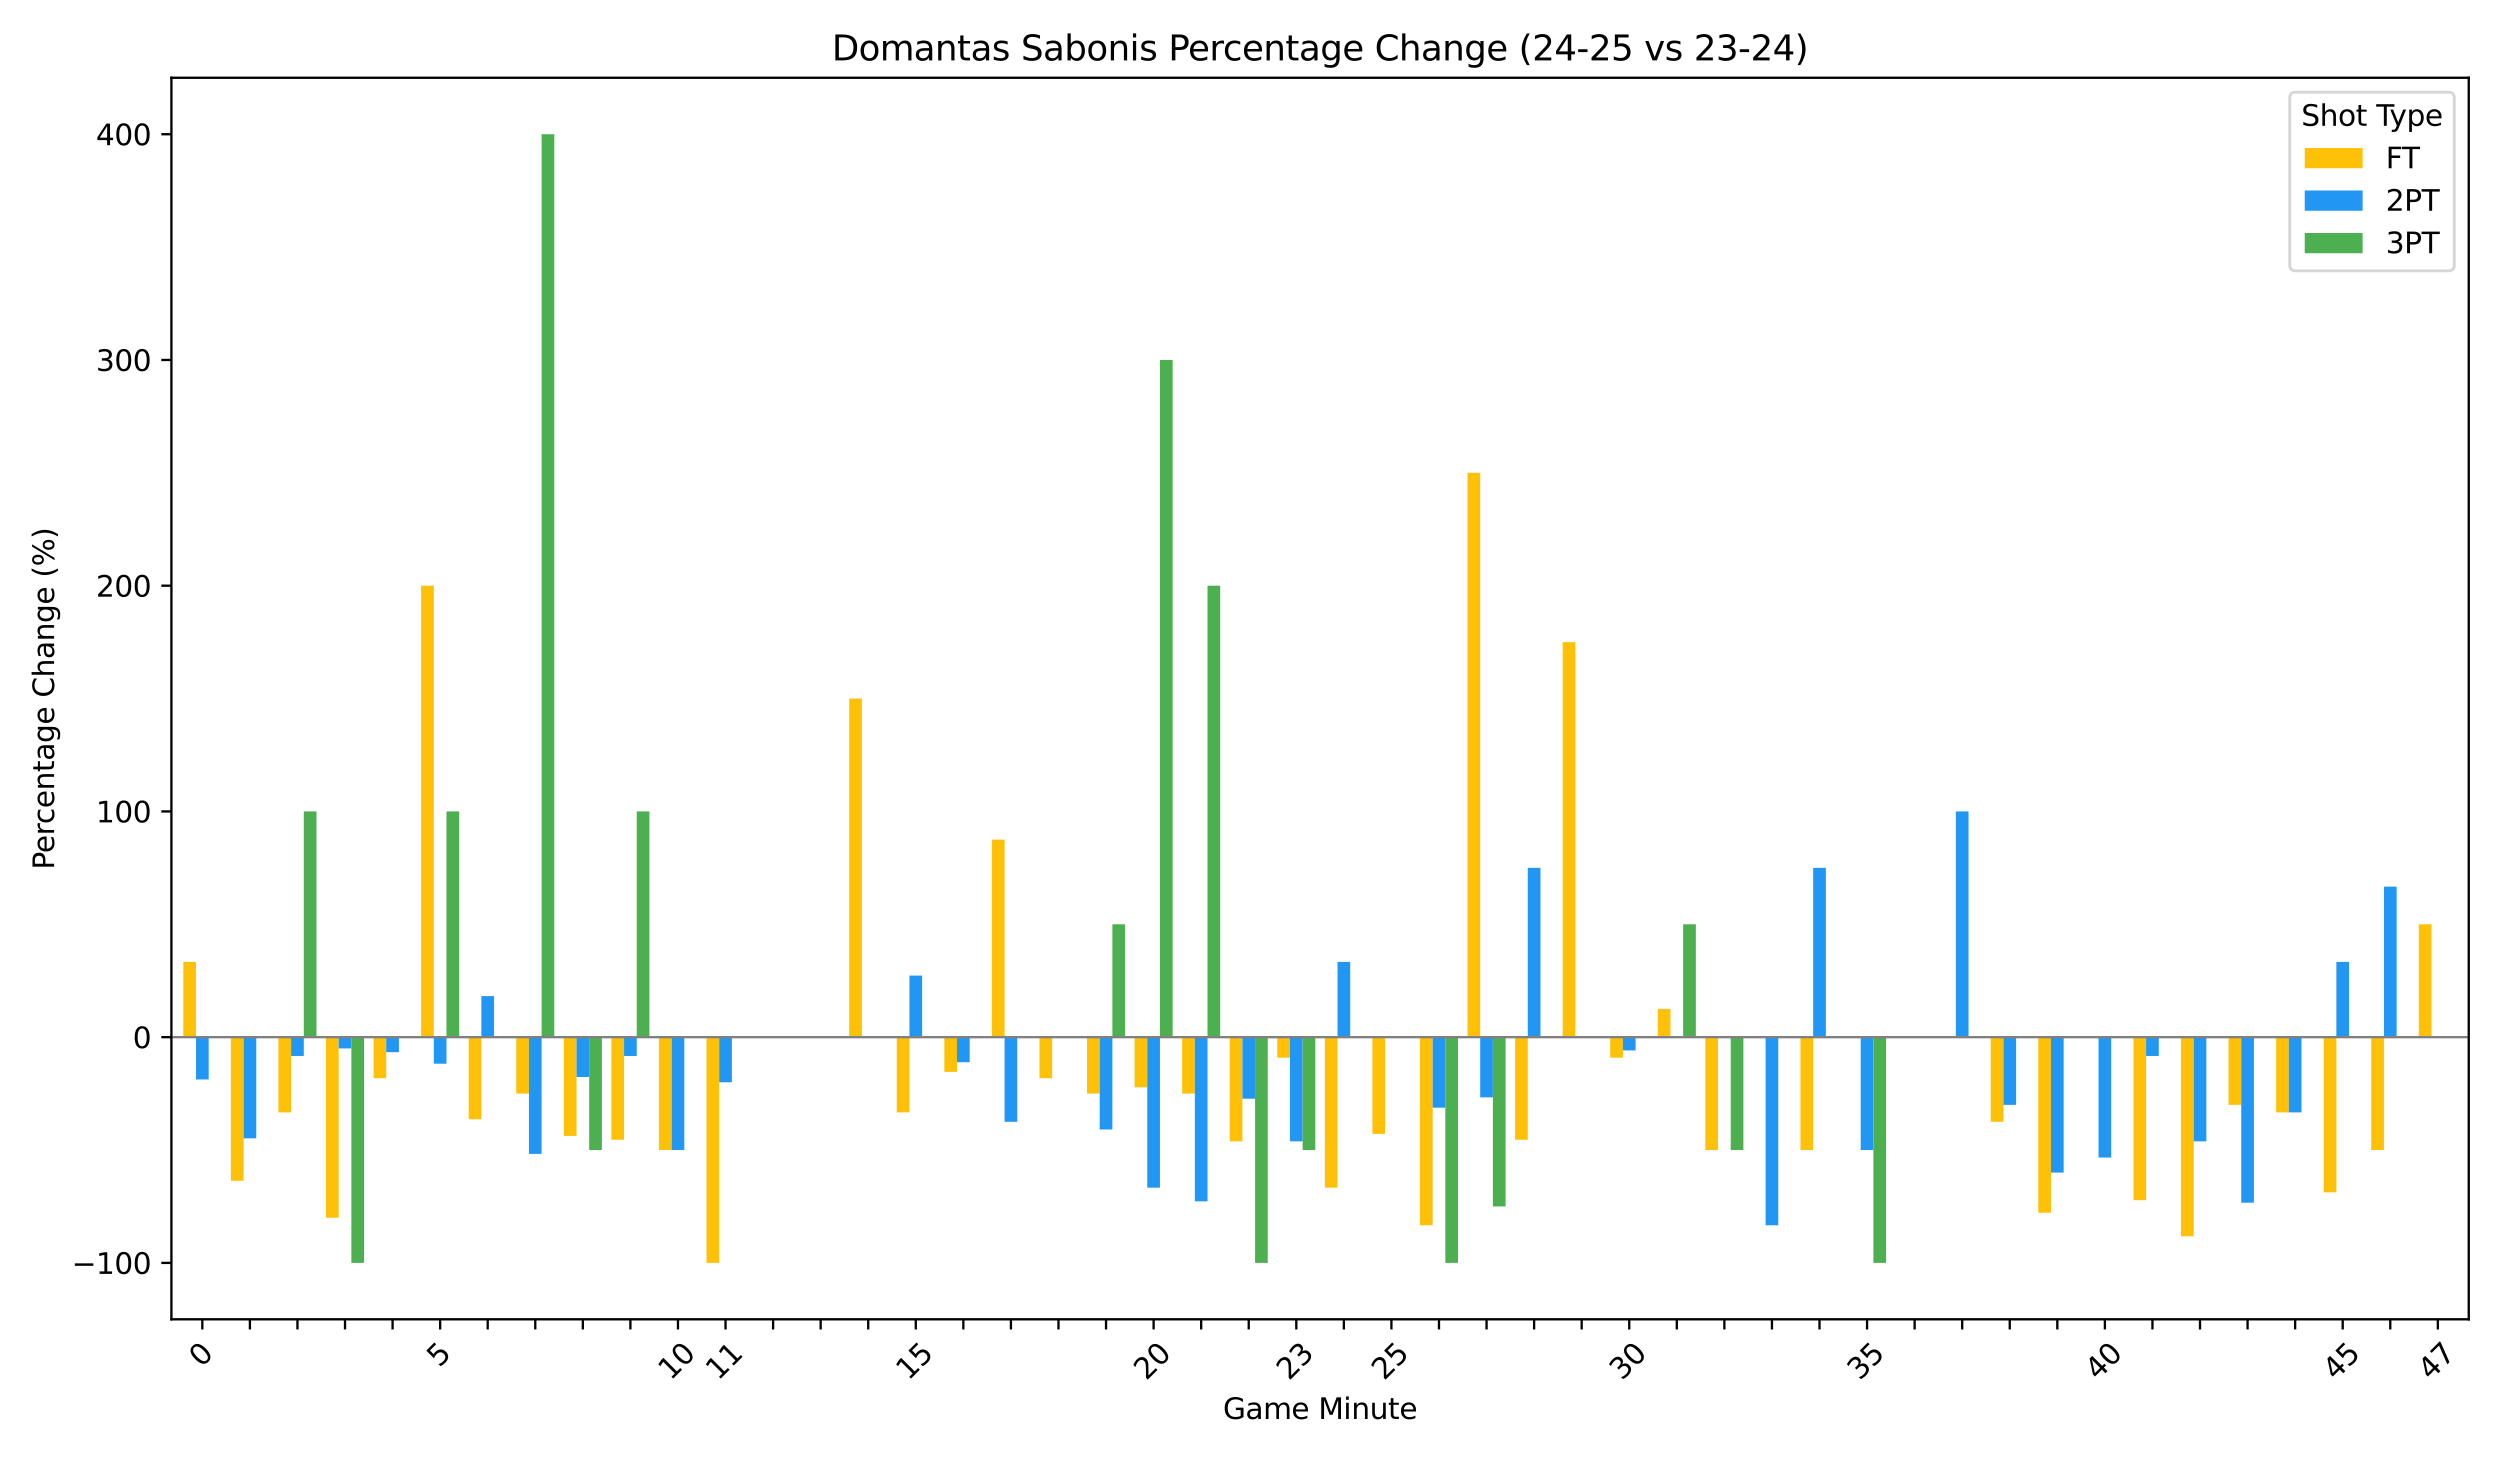 <?xml version="1.0" encoding="utf-8" standalone="no"?>
<!DOCTYPE svg PUBLIC "-//W3C//DTD SVG 1.1//EN"
  "http://www.w3.org/Graphics/SVG/1.1/DTD/svg11.dtd">
<svg xmlns:xlink="http://www.w3.org/1999/xlink" width="864pt" height="504pt" viewBox="0 0 864 504" xmlns="http://www.w3.org/2000/svg" version="1.1">
 <defs>
  <style type="text/css">*{stroke-linejoin: round; stroke-linecap: butt}</style>
 </defs>
 <g id="figure_1">
  <g id="patch_1">
   <path d="M 0 504 
L 864 504 
L 864 0 
L 0 0 
z
" style="fill: #ffffff"/>
  </g>
  <g id="axes_1">
   <g id="patch_2">
    <path d="M 59.24 455.956 
L 853.2 455.956 
L 853.2 26.88 
L 59.24 26.88 
z
" style="fill: #ffffff"/>
   </g>
   <g id="patch_3">
    <path d="M 63.35 358.438 
L 67.733 358.438 
L 67.733 332.434 
L 63.35 332.434 
z
" clip-path="url(#p532282a234)" style="fill: #ffc107"/>
   </g>
   <g id="patch_4">
    <path d="M 79.788 358.438 
L 84.171 358.438 
L 84.171 408.083 
L 79.788 408.083 
z
" clip-path="url(#p532282a234)" style="fill: #ffc107"/>
   </g>
   <g id="patch_5">
    <path d="M 96.226 358.438 
L 100.609 358.438 
L 100.609 384.443 
L 96.226 384.443 
z
" clip-path="url(#p532282a234)" style="fill: #ffc107"/>
   </g>
   <g id="patch_6">
    <path d="M 112.664 358.438 
L 117.047 358.438 
L 117.047 420.849 
L 112.664 420.849 
z
" clip-path="url(#p532282a234)" style="fill: #ffc107"/>
   </g>
   <g id="patch_7">
    <path d="M 129.102 358.438 
L 133.485 358.438 
L 133.485 372.623 
L 129.102 372.623 
z
" clip-path="url(#p532282a234)" style="fill: #ffc107"/>
   </g>
   <g id="patch_8">
    <path d="M 145.54 358.438 
L 149.923 358.438 
L 149.923 202.411 
L 145.54 202.411 
z
" clip-path="url(#p532282a234)" style="fill: #ffc107"/>
   </g>
   <g id="patch_9">
    <path d="M 161.978 358.438 
L 166.362 358.438 
L 166.362 386.807 
L 161.978 386.807 
z
" clip-path="url(#p532282a234)" style="fill: #ffc107"/>
   </g>
   <g id="patch_10">
    <path d="M 178.416 358.438 
L 182.8 358.438 
L 182.8 377.942 
L 178.416 377.942 
z
" clip-path="url(#p532282a234)" style="fill: #ffc107"/>
   </g>
   <g id="patch_11">
    <path d="M 194.854 358.438 
L 199.238 358.438 
L 199.238 392.569 
L 194.854 392.569 
z
" clip-path="url(#p532282a234)" style="fill: #ffc107"/>
   </g>
   <g id="patch_12">
    <path d="M 211.292 358.438 
L 215.676 358.438 
L 215.676 393.899 
L 211.292 393.899 
z
" clip-path="url(#p532282a234)" style="fill: #ffc107"/>
   </g>
   <g id="patch_13">
    <path d="M 227.73 358.438 
L 232.114 358.438 
L 232.114 397.445 
L 227.73 397.445 
z
" clip-path="url(#p532282a234)" style="fill: #ffc107"/>
   </g>
   <g id="patch_14">
    <path d="M 244.169 358.438 
L 248.552 358.438 
L 248.552 436.452 
L 244.169 436.452 
z
" clip-path="url(#p532282a234)" style="fill: #ffc107"/>
   </g>
   <g id="patch_15">
    <path d="M 260.607 358.438 
L 264.99 358.438 
L 264.99 358.438 
L 260.607 358.438 
z
" clip-path="url(#p532282a234)" style="fill: #ffc107"/>
   </g>
   <g id="patch_16">
    <path d="M 277.045 358.438 
L 281.428 358.438 
L 281.428 358.438 
L 277.045 358.438 
z
" clip-path="url(#p532282a234)" style="fill: #ffc107"/>
   </g>
   <g id="patch_17">
    <path d="M 293.483 358.438 
L 297.866 358.438 
L 297.866 241.418 
L 293.483 241.418 
z
" clip-path="url(#p532282a234)" style="fill: #ffc107"/>
   </g>
   <g id="patch_18">
    <path d="M 309.921 358.438 
L 314.304 358.438 
L 314.304 384.443 
L 309.921 384.443 
z
" clip-path="url(#p532282a234)" style="fill: #ffc107"/>
   </g>
   <g id="patch_19">
    <path d="M 326.359 358.438 
L 330.743 358.438 
L 330.743 370.44 
L 326.359 370.44 
z
" clip-path="url(#p532282a234)" style="fill: #ffc107"/>
   </g>
   <g id="patch_20">
    <path d="M 342.797 358.438 
L 347.181 358.438 
L 347.181 290.176 
L 342.797 290.176 
z
" clip-path="url(#p532282a234)" style="fill: #ffc107"/>
   </g>
   <g id="patch_21">
    <path d="M 359.235 358.438 
L 363.619 358.438 
L 363.619 372.623 
L 359.235 372.623 
z
" clip-path="url(#p532282a234)" style="fill: #ffc107"/>
   </g>
   <g id="patch_22">
    <path d="M 375.673 358.438 
L 380.057 358.438 
L 380.057 377.942 
L 375.673 377.942 
z
" clip-path="url(#p532282a234)" style="fill: #ffc107"/>
   </g>
   <g id="patch_23">
    <path d="M 392.111 358.438 
L 396.495 358.438 
L 396.495 375.775 
L 392.111 375.775 
z
" clip-path="url(#p532282a234)" style="fill: #ffc107"/>
   </g>
   <g id="patch_24">
    <path d="M 408.55 358.438 
L 412.933 358.438 
L 412.933 377.942 
L 408.55 377.942 
z
" clip-path="url(#p532282a234)" style="fill: #ffc107"/>
   </g>
   <g id="patch_25">
    <path d="M 424.988 358.438 
L 429.371 358.438 
L 429.371 394.445 
L 424.988 394.445 
z
" clip-path="url(#p532282a234)" style="fill: #ffc107"/>
   </g>
   <g id="patch_26">
    <path d="M 441.426 358.438 
L 445.809 358.438 
L 445.809 365.531 
L 441.426 365.531 
z
" clip-path="url(#p532282a234)" style="fill: #ffc107"/>
   </g>
   <g id="patch_27">
    <path d="M 457.864 358.438 
L 462.247 358.438 
L 462.247 410.448 
L 457.864 410.448 
z
" clip-path="url(#p532282a234)" style="fill: #ffc107"/>
   </g>
   <g id="patch_28">
    <path d="M 474.302 358.438 
L 478.685 358.438 
L 478.685 391.873 
L 474.302 391.873 
z
" clip-path="url(#p532282a234)" style="fill: #ffc107"/>
   </g>
   <g id="patch_29">
    <path d="M 490.74 358.438 
L 495.123 358.438 
L 495.123 423.45 
L 490.74 423.45 
z
" clip-path="url(#p532282a234)" style="fill: #ffc107"/>
   </g>
   <g id="patch_30">
    <path d="M 507.178 358.438 
L 511.562 358.438 
L 511.562 163.404 
L 507.178 163.404 
z
" clip-path="url(#p532282a234)" style="fill: #ffc107"/>
   </g>
   <g id="patch_31">
    <path d="M 523.616 358.438 
L 528 358.438 
L 528 393.899 
L 523.616 393.899 
z
" clip-path="url(#p532282a234)" style="fill: #ffc107"/>
   </g>
   <g id="patch_32">
    <path d="M 540.054 358.438 
L 544.438 358.438 
L 544.438 221.914 
L 540.054 221.914 
z
" clip-path="url(#p532282a234)" style="fill: #ffc107"/>
   </g>
   <g id="patch_33">
    <path d="M 556.492 358.438 
L 560.876 358.438 
L 560.876 365.531 
L 556.492 365.531 
z
" clip-path="url(#p532282a234)" style="fill: #ffc107"/>
   </g>
   <g id="patch_34">
    <path d="M 572.93 358.438 
L 577.314 358.438 
L 577.314 348.687 
L 572.93 348.687 
z
" clip-path="url(#p532282a234)" style="fill: #ffc107"/>
   </g>
   <g id="patch_35">
    <path d="M 589.369 358.438 
L 593.752 358.438 
L 593.752 397.445 
L 589.369 397.445 
z
" clip-path="url(#p532282a234)" style="fill: #ffc107"/>
   </g>
   <g id="patch_36">
    <path d="M 605.807 358.438 
L 610.19 358.438 
L 610.19 358.438 
L 605.807 358.438 
z
" clip-path="url(#p532282a234)" style="fill: #ffc107"/>
   </g>
   <g id="patch_37">
    <path d="M 622.245 358.438 
L 626.628 358.438 
L 626.628 397.445 
L 622.245 397.445 
z
" clip-path="url(#p532282a234)" style="fill: #ffc107"/>
   </g>
   <g id="patch_38">
    <path d="M 638.683 358.438 
L 643.066 358.438 
L 643.066 358.438 
L 638.683 358.438 
z
" clip-path="url(#p532282a234)" style="fill: #ffc107"/>
   </g>
   <g id="patch_39">
    <path d="M 655.121 358.438 
L 659.504 358.438 
L 659.504 358.438 
L 655.121 358.438 
z
" clip-path="url(#p532282a234)" style="fill: #ffc107"/>
   </g>
   <g id="patch_40">
    <path d="M 671.559 358.438 
L 675.943 358.438 
L 675.943 358.438 
L 671.559 358.438 
z
" clip-path="url(#p532282a234)" style="fill: #ffc107"/>
   </g>
   <g id="patch_41">
    <path d="M 687.997 358.438 
L 692.381 358.438 
L 692.381 387.694 
L 687.997 387.694 
z
" clip-path="url(#p532282a234)" style="fill: #ffc107"/>
   </g>
   <g id="patch_42">
    <path d="M 704.435 358.438 
L 708.819 358.438 
L 708.819 419.116 
L 704.435 419.116 
z
" clip-path="url(#p532282a234)" style="fill: #ffc107"/>
   </g>
   <g id="patch_43">
    <path d="M 720.873 358.438 
L 725.257 358.438 
L 725.257 358.438 
L 720.873 358.438 
z
" clip-path="url(#p532282a234)" style="fill: #ffc107"/>
   </g>
   <g id="patch_44">
    <path d="M 737.311 358.438 
L 741.695 358.438 
L 741.695 414.782 
L 737.311 414.782 
z
" clip-path="url(#p532282a234)" style="fill: #ffc107"/>
   </g>
   <g id="patch_45">
    <path d="M 753.75 358.438 
L 758.133 358.438 
L 758.133 427.274 
L 753.75 427.274 
z
" clip-path="url(#p532282a234)" style="fill: #ffc107"/>
   </g>
   <g id="patch_46">
    <path d="M 770.188 358.438 
L 774.571 358.438 
L 774.571 381.842 
L 770.188 381.842 
z
" clip-path="url(#p532282a234)" style="fill: #ffc107"/>
   </g>
   <g id="patch_47">
    <path d="M 786.626 358.438 
L 791.009 358.438 
L 791.009 384.443 
L 786.626 384.443 
z
" clip-path="url(#p532282a234)" style="fill: #ffc107"/>
   </g>
   <g id="patch_48">
    <path d="M 803.064 358.438 
L 807.447 358.438 
L 807.447 412.073 
L 803.064 412.073 
z
" clip-path="url(#p532282a234)" style="fill: #ffc107"/>
   </g>
   <g id="patch_49">
    <path d="M 819.502 358.438 
L 823.885 358.438 
L 823.885 397.445 
L 819.502 397.445 
z
" clip-path="url(#p532282a234)" style="fill: #ffc107"/>
   </g>
   <g id="patch_50">
    <path d="M 835.94 358.438 
L 840.323 358.438 
L 840.323 319.432 
L 835.94 319.432 
z
" clip-path="url(#p532282a234)" style="fill: #ffc107"/>
   </g>
   <g id="patch_51">
    <path d="M 67.733 358.438 
L 72.117 358.438 
L 72.117 373.066 
L 67.733 373.066 
z
" clip-path="url(#p532282a234)" style="fill: #2196f3"/>
   </g>
   <g id="patch_52">
    <path d="M 84.171 358.438 
L 88.555 358.438 
L 88.555 393.41 
L 84.171 393.41 
z
" clip-path="url(#p532282a234)" style="fill: #2196f3"/>
   </g>
   <g id="patch_53">
    <path d="M 100.609 358.438 
L 104.993 358.438 
L 104.993 364.94 
L 100.609 364.94 
z
" clip-path="url(#p532282a234)" style="fill: #2196f3"/>
   </g>
   <g id="patch_54">
    <path d="M 117.047 358.438 
L 121.431 358.438 
L 121.431 362.339 
L 117.047 362.339 
z
" clip-path="url(#p532282a234)" style="fill: #2196f3"/>
   </g>
   <g id="patch_55">
    <path d="M 133.485 358.438 
L 137.869 358.438 
L 137.869 363.639 
L 133.485 363.639 
z
" clip-path="url(#p532282a234)" style="fill: #2196f3"/>
   </g>
   <g id="patch_56">
    <path d="M 149.923 358.438 
L 154.307 358.438 
L 154.307 367.616 
L 149.923 367.616 
z
" clip-path="url(#p532282a234)" style="fill: #2196f3"/>
   </g>
   <g id="patch_57">
    <path d="M 166.362 358.438 
L 170.745 358.438 
L 170.745 344.254 
L 166.362 344.254 
z
" clip-path="url(#p532282a234)" style="fill: #2196f3"/>
   </g>
   <g id="patch_58">
    <path d="M 182.8 358.438 
L 187.183 358.438 
L 187.183 398.79 
L 182.8 398.79 
z
" clip-path="url(#p532282a234)" style="fill: #2196f3"/>
   </g>
   <g id="patch_59">
    <path d="M 199.238 358.438 
L 203.621 358.438 
L 203.621 372.206 
L 199.238 372.206 
z
" clip-path="url(#p532282a234)" style="fill: #2196f3"/>
   </g>
   <g id="patch_60">
    <path d="M 215.676 358.438 
L 220.059 358.438 
L 220.059 364.94 
L 215.676 364.94 
z
" clip-path="url(#p532282a234)" style="fill: #2196f3"/>
   </g>
   <g id="patch_61">
    <path d="M 232.114 358.438 
L 236.497 358.438 
L 236.497 397.445 
L 232.114 397.445 
z
" clip-path="url(#p532282a234)" style="fill: #2196f3"/>
   </g>
   <g id="patch_62">
    <path d="M 248.552 358.438 
L 252.936 358.438 
L 252.936 374.041 
L 248.552 374.041 
z
" clip-path="url(#p532282a234)" style="fill: #2196f3"/>
   </g>
   <g id="patch_63">
    <path d="M 264.99 358.438 
L 269.374 358.438 
L 269.374 358.438 
L 264.99 358.438 
z
" clip-path="url(#p532282a234)" style="fill: #2196f3"/>
   </g>
   <g id="patch_64">
    <path d="M 281.428 358.438 
L 285.812 358.438 
L 285.812 358.438 
L 281.428 358.438 
z
" clip-path="url(#p532282a234)" style="fill: #2196f3"/>
   </g>
   <g id="patch_65">
    <path d="M 297.866 358.438 
L 302.25 358.438 
L 302.25 358.438 
L 297.866 358.438 
z
" clip-path="url(#p532282a234)" style="fill: #2196f3"/>
   </g>
   <g id="patch_66">
    <path d="M 314.304 358.438 
L 318.688 358.438 
L 318.688 337.162 
L 314.304 337.162 
z
" clip-path="url(#p532282a234)" style="fill: #2196f3"/>
   </g>
   <g id="patch_67">
    <path d="M 330.743 358.438 
L 335.126 358.438 
L 335.126 367.107 
L 330.743 367.107 
z
" clip-path="url(#p532282a234)" style="fill: #2196f3"/>
   </g>
   <g id="patch_68">
    <path d="M 347.181 358.438 
L 351.564 358.438 
L 351.564 387.694 
L 347.181 387.694 
z
" clip-path="url(#p532282a234)" style="fill: #2196f3"/>
   </g>
   <g id="patch_69">
    <path d="M 363.619 358.438 
L 368.002 358.438 
L 368.002 358.438 
L 363.619 358.438 
z
" clip-path="url(#p532282a234)" style="fill: #2196f3"/>
   </g>
   <g id="patch_70">
    <path d="M 380.057 358.438 
L 384.44 358.438 
L 384.44 390.353 
L 380.057 390.353 
z
" clip-path="url(#p532282a234)" style="fill: #2196f3"/>
   </g>
   <g id="patch_71">
    <path d="M 396.495 358.438 
L 400.878 358.438 
L 400.878 410.448 
L 396.495 410.448 
z
" clip-path="url(#p532282a234)" style="fill: #2196f3"/>
   </g>
   <g id="patch_72">
    <path d="M 412.933 358.438 
L 417.317 358.438 
L 417.317 415.176 
L 412.933 415.176 
z
" clip-path="url(#p532282a234)" style="fill: #2196f3"/>
   </g>
   <g id="patch_73">
    <path d="M 429.371 358.438 
L 433.755 358.438 
L 433.755 379.715 
L 429.371 379.715 
z
" clip-path="url(#p532282a234)" style="fill: #2196f3"/>
   </g>
   <g id="patch_74">
    <path d="M 445.809 358.438 
L 450.193 358.438 
L 450.193 394.445 
L 445.809 394.445 
z
" clip-path="url(#p532282a234)" style="fill: #2196f3"/>
   </g>
   <g id="patch_75">
    <path d="M 462.247 358.438 
L 466.631 358.438 
L 466.631 332.434 
L 462.247 332.434 
z
" clip-path="url(#p532282a234)" style="fill: #2196f3"/>
   </g>
   <g id="patch_76">
    <path d="M 478.685 358.438 
L 483.069 358.438 
L 483.069 358.438 
L 478.685 358.438 
z
" clip-path="url(#p532282a234)" style="fill: #2196f3"/>
   </g>
   <g id="patch_77">
    <path d="M 495.123 358.438 
L 499.507 358.438 
L 499.507 382.818 
L 495.123 382.818 
z
" clip-path="url(#p532282a234)" style="fill: #2196f3"/>
   </g>
   <g id="patch_78">
    <path d="M 511.562 358.438 
L 515.945 358.438 
L 515.945 379.242 
L 511.562 379.242 
z
" clip-path="url(#p532282a234)" style="fill: #2196f3"/>
   </g>
   <g id="patch_79">
    <path d="M 528 358.438 
L 532.383 358.438 
L 532.383 299.928 
L 528 299.928 
z
" clip-path="url(#p532282a234)" style="fill: #2196f3"/>
   </g>
   <g id="patch_80">
    <path d="M 544.438 358.438 
L 548.821 358.438 
L 548.821 358.438 
L 544.438 358.438 
z
" clip-path="url(#p532282a234)" style="fill: #2196f3"/>
   </g>
   <g id="patch_81">
    <path d="M 560.876 358.438 
L 565.259 358.438 
L 565.259 363.027 
L 560.876 363.027 
z
" clip-path="url(#p532282a234)" style="fill: #2196f3"/>
   </g>
   <g id="patch_82">
    <path d="M 577.314 358.438 
L 581.697 358.438 
L 581.697 358.438 
L 577.314 358.438 
z
" clip-path="url(#p532282a234)" style="fill: #2196f3"/>
   </g>
   <g id="patch_83">
    <path d="M 593.752 358.438 
L 598.136 358.438 
L 598.136 358.438 
L 593.752 358.438 
z
" clip-path="url(#p532282a234)" style="fill: #2196f3"/>
   </g>
   <g id="patch_84">
    <path d="M 610.19 358.438 
L 614.574 358.438 
L 614.574 423.45 
L 610.19 423.45 
z
" clip-path="url(#p532282a234)" style="fill: #2196f3"/>
   </g>
   <g id="patch_85">
    <path d="M 626.628 358.438 
L 631.012 358.438 
L 631.012 299.928 
L 626.628 299.928 
z
" clip-path="url(#p532282a234)" style="fill: #2196f3"/>
   </g>
   <g id="patch_86">
    <path d="M 643.066 358.438 
L 647.45 358.438 
L 647.45 397.445 
L 643.066 397.445 
z
" clip-path="url(#p532282a234)" style="fill: #2196f3"/>
   </g>
   <g id="patch_87">
    <path d="M 659.504 358.438 
L 663.888 358.438 
L 663.888 358.438 
L 659.504 358.438 
z
" clip-path="url(#p532282a234)" style="fill: #2196f3"/>
   </g>
   <g id="patch_88">
    <path d="M 675.943 358.438 
L 680.326 358.438 
L 680.326 280.425 
L 675.943 280.425 
z
" clip-path="url(#p532282a234)" style="fill: #2196f3"/>
   </g>
   <g id="patch_89">
    <path d="M 692.381 358.438 
L 696.764 358.438 
L 696.764 381.842 
L 692.381 381.842 
z
" clip-path="url(#p532282a234)" style="fill: #2196f3"/>
   </g>
   <g id="patch_90">
    <path d="M 708.819 358.438 
L 713.202 358.438 
L 713.202 405.247 
L 708.819 405.247 
z
" clip-path="url(#p532282a234)" style="fill: #2196f3"/>
   </g>
   <g id="patch_91">
    <path d="M 725.257 358.438 
L 729.64 358.438 
L 729.64 400.046 
L 725.257 400.046 
z
" clip-path="url(#p532282a234)" style="fill: #2196f3"/>
   </g>
   <g id="patch_92">
    <path d="M 741.695 358.438 
L 746.078 358.438 
L 746.078 364.94 
L 741.695 364.94 
z
" clip-path="url(#p532282a234)" style="fill: #2196f3"/>
   </g>
   <g id="patch_93">
    <path d="M 758.133 358.438 
L 762.517 358.438 
L 762.517 394.445 
L 758.133 394.445 
z
" clip-path="url(#p532282a234)" style="fill: #2196f3"/>
   </g>
   <g id="patch_94">
    <path d="M 774.571 358.438 
L 778.955 358.438 
L 778.955 415.648 
L 774.571 415.648 
z
" clip-path="url(#p532282a234)" style="fill: #2196f3"/>
   </g>
   <g id="patch_95">
    <path d="M 791.009 358.438 
L 795.393 358.438 
L 795.393 384.443 
L 791.009 384.443 
z
" clip-path="url(#p532282a234)" style="fill: #2196f3"/>
   </g>
   <g id="patch_96">
    <path d="M 807.447 358.438 
L 811.831 358.438 
L 811.831 332.434 
L 807.447 332.434 
z
" clip-path="url(#p532282a234)" style="fill: #2196f3"/>
   </g>
   <g id="patch_97">
    <path d="M 823.885 358.438 
L 828.269 358.438 
L 828.269 306.429 
L 823.885 306.429 
z
" clip-path="url(#p532282a234)" style="fill: #2196f3"/>
   </g>
   <g id="patch_98">
    <path d="M 840.323 358.438 
L 844.707 358.438 
L 844.707 358.438 
L 840.323 358.438 
z
" clip-path="url(#p532282a234)" style="fill: #2196f3"/>
   </g>
   <g id="patch_99">
    <path d="M 72.117 358.438 
L 76.5 358.438 
L 76.5 358.438 
L 72.117 358.438 
z
" clip-path="url(#p532282a234)" style="fill: #4caf50"/>
   </g>
   <g id="patch_100">
    <path d="M 88.555 358.438 
L 92.938 358.438 
L 92.938 358.438 
L 88.555 358.438 
z
" clip-path="url(#p532282a234)" style="fill: #4caf50"/>
   </g>
   <g id="patch_101">
    <path d="M 104.993 358.438 
L 109.376 358.438 
L 109.376 280.425 
L 104.993 280.425 
z
" clip-path="url(#p532282a234)" style="fill: #4caf50"/>
   </g>
   <g id="patch_102">
    <path d="M 121.431 358.438 
L 125.814 358.438 
L 125.814 436.452 
L 121.431 436.452 
z
" clip-path="url(#p532282a234)" style="fill: #4caf50"/>
   </g>
   <g id="patch_103">
    <path d="M 137.869 358.438 
L 142.252 358.438 
L 142.252 358.438 
L 137.869 358.438 
z
" clip-path="url(#p532282a234)" style="fill: #4caf50"/>
   </g>
   <g id="patch_104">
    <path d="M 154.307 358.438 
L 158.69 358.438 
L 158.69 280.425 
L 154.307 280.425 
z
" clip-path="url(#p532282a234)" style="fill: #4caf50"/>
   </g>
   <g id="patch_105">
    <path d="M 170.745 358.438 
L 175.129 358.438 
L 175.129 358.438 
L 170.745 358.438 
z
" clip-path="url(#p532282a234)" style="fill: #4caf50"/>
   </g>
   <g id="patch_106">
    <path d="M 187.183 358.438 
L 191.567 358.438 
L 191.567 46.383 
L 187.183 46.383 
z
" clip-path="url(#p532282a234)" style="fill: #4caf50"/>
   </g>
   <g id="patch_107">
    <path d="M 203.621 358.438 
L 208.005 358.438 
L 208.005 397.445 
L 203.621 397.445 
z
" clip-path="url(#p532282a234)" style="fill: #4caf50"/>
   </g>
   <g id="patch_108">
    <path d="M 220.059 358.438 
L 224.443 358.438 
L 224.443 280.425 
L 220.059 280.425 
z
" clip-path="url(#p532282a234)" style="fill: #4caf50"/>
   </g>
   <g id="patch_109">
    <path d="M 236.497 358.438 
L 240.881 358.438 
L 240.881 358.438 
L 236.497 358.438 
z
" clip-path="url(#p532282a234)" style="fill: #4caf50"/>
   </g>
   <g id="patch_110">
    <path d="M 252.936 358.438 
L 257.319 358.438 
L 257.319 358.438 
L 252.936 358.438 
z
" clip-path="url(#p532282a234)" style="fill: #4caf50"/>
   </g>
   <g id="patch_111">
    <path d="M 269.374 358.438 
L 273.757 358.438 
L 273.757 358.438 
L 269.374 358.438 
z
" clip-path="url(#p532282a234)" style="fill: #4caf50"/>
   </g>
   <g id="patch_112">
    <path d="M 285.812 358.438 
L 290.195 358.438 
L 290.195 358.438 
L 285.812 358.438 
z
" clip-path="url(#p532282a234)" style="fill: #4caf50"/>
   </g>
   <g id="patch_113">
    <path d="M 302.25 358.438 
L 306.633 358.438 
L 306.633 358.438 
L 302.25 358.438 
z
" clip-path="url(#p532282a234)" style="fill: #4caf50"/>
   </g>
   <g id="patch_114">
    <path d="M 318.688 358.438 
L 323.071 358.438 
L 323.071 358.438 
L 318.688 358.438 
z
" clip-path="url(#p532282a234)" style="fill: #4caf50"/>
   </g>
   <g id="patch_115">
    <path d="M 335.126 358.438 
L 339.51 358.438 
L 339.51 358.438 
L 335.126 358.438 
z
" clip-path="url(#p532282a234)" style="fill: #4caf50"/>
   </g>
   <g id="patch_116">
    <path d="M 351.564 358.438 
L 355.948 358.438 
L 355.948 358.438 
L 351.564 358.438 
z
" clip-path="url(#p532282a234)" style="fill: #4caf50"/>
   </g>
   <g id="patch_117">
    <path d="M 368.002 358.438 
L 372.386 358.438 
L 372.386 358.438 
L 368.002 358.438 
z
" clip-path="url(#p532282a234)" style="fill: #4caf50"/>
   </g>
   <g id="patch_118">
    <path d="M 384.44 358.438 
L 388.824 358.438 
L 388.824 319.432 
L 384.44 319.432 
z
" clip-path="url(#p532282a234)" style="fill: #4caf50"/>
   </g>
   <g id="patch_119">
    <path d="M 400.878 358.438 
L 405.262 358.438 
L 405.262 124.397 
L 400.878 124.397 
z
" clip-path="url(#p532282a234)" style="fill: #4caf50"/>
   </g>
   <g id="patch_120">
    <path d="M 417.317 358.438 
L 421.7 358.438 
L 421.7 202.411 
L 417.317 202.411 
z
" clip-path="url(#p532282a234)" style="fill: #4caf50"/>
   </g>
   <g id="patch_121">
    <path d="M 433.755 358.438 
L 438.138 358.438 
L 438.138 436.452 
L 433.755 436.452 
z
" clip-path="url(#p532282a234)" style="fill: #4caf50"/>
   </g>
   <g id="patch_122">
    <path d="M 450.193 358.438 
L 454.576 358.438 
L 454.576 397.445 
L 450.193 397.445 
z
" clip-path="url(#p532282a234)" style="fill: #4caf50"/>
   </g>
   <g id="patch_123">
    <path d="M 466.631 358.438 
L 471.014 358.438 
L 471.014 358.438 
L 466.631 358.438 
z
" clip-path="url(#p532282a234)" style="fill: #4caf50"/>
   </g>
   <g id="patch_124">
    <path d="M 483.069 358.438 
L 487.452 358.438 
L 487.452 358.438 
L 483.069 358.438 
z
" clip-path="url(#p532282a234)" style="fill: #4caf50"/>
   </g>
   <g id="patch_125">
    <path d="M 499.507 358.438 
L 503.89 358.438 
L 503.89 436.452 
L 499.507 436.452 
z
" clip-path="url(#p532282a234)" style="fill: #4caf50"/>
   </g>
   <g id="patch_126">
    <path d="M 515.945 358.438 
L 520.329 358.438 
L 520.329 416.949 
L 515.945 416.949 
z
" clip-path="url(#p532282a234)" style="fill: #4caf50"/>
   </g>
   <g id="patch_127">
    <path d="M 532.383 358.438 
L 536.767 358.438 
L 536.767 358.438 
L 532.383 358.438 
z
" clip-path="url(#p532282a234)" style="fill: #4caf50"/>
   </g>
   <g id="patch_128">
    <path d="M 548.821 358.438 
L 553.205 358.438 
L 553.205 358.438 
L 548.821 358.438 
z
" clip-path="url(#p532282a234)" style="fill: #4caf50"/>
   </g>
   <g id="patch_129">
    <path d="M 565.259 358.438 
L 569.643 358.438 
L 569.643 358.438 
L 565.259 358.438 
z
" clip-path="url(#p532282a234)" style="fill: #4caf50"/>
   </g>
   <g id="patch_130">
    <path d="M 581.697 358.438 
L 586.081 358.438 
L 586.081 319.432 
L 581.697 319.432 
z
" clip-path="url(#p532282a234)" style="fill: #4caf50"/>
   </g>
   <g id="patch_131">
    <path d="M 598.136 358.438 
L 602.519 358.438 
L 602.519 397.445 
L 598.136 397.445 
z
" clip-path="url(#p532282a234)" style="fill: #4caf50"/>
   </g>
   <g id="patch_132">
    <path d="M 614.574 358.438 
L 618.957 358.438 
L 618.957 358.438 
L 614.574 358.438 
z
" clip-path="url(#p532282a234)" style="fill: #4caf50"/>
   </g>
   <g id="patch_133">
    <path d="M 631.012 358.438 
L 635.395 358.438 
L 635.395 358.438 
L 631.012 358.438 
z
" clip-path="url(#p532282a234)" style="fill: #4caf50"/>
   </g>
   <g id="patch_134">
    <path d="M 647.45 358.438 
L 651.833 358.438 
L 651.833 436.452 
L 647.45 436.452 
z
" clip-path="url(#p532282a234)" style="fill: #4caf50"/>
   </g>
   <g id="patch_135">
    <path d="M 663.888 358.438 
L 668.271 358.438 
L 668.271 358.438 
L 663.888 358.438 
z
" clip-path="url(#p532282a234)" style="fill: #4caf50"/>
   </g>
   <g id="patch_136">
    <path d="M 680.326 358.438 
L 684.71 358.438 
L 684.71 358.438 
L 680.326 358.438 
z
" clip-path="url(#p532282a234)" style="fill: #4caf50"/>
   </g>
   <g id="patch_137">
    <path d="M 696.764 358.438 
L 701.148 358.438 
L 701.148 358.438 
L 696.764 358.438 
z
" clip-path="url(#p532282a234)" style="fill: #4caf50"/>
   </g>
   <g id="patch_138">
    <path d="M 713.202 358.438 
L 717.586 358.438 
L 717.586 358.438 
L 713.202 358.438 
z
" clip-path="url(#p532282a234)" style="fill: #4caf50"/>
   </g>
   <g id="patch_139">
    <path d="M 729.64 358.438 
L 734.024 358.438 
L 734.024 358.438 
L 729.64 358.438 
z
" clip-path="url(#p532282a234)" style="fill: #4caf50"/>
   </g>
   <g id="patch_140">
    <path d="M 746.078 358.438 
L 750.462 358.438 
L 750.462 358.438 
L 746.078 358.438 
z
" clip-path="url(#p532282a234)" style="fill: #4caf50"/>
   </g>
   <g id="patch_141">
    <path d="M 762.517 358.438 
L 766.9 358.438 
L 766.9 358.438 
L 762.517 358.438 
z
" clip-path="url(#p532282a234)" style="fill: #4caf50"/>
   </g>
   <g id="patch_142">
    <path d="M 778.955 358.438 
L 783.338 358.438 
L 783.338 358.438 
L 778.955 358.438 
z
" clip-path="url(#p532282a234)" style="fill: #4caf50"/>
   </g>
   <g id="patch_143">
    <path d="M 795.393 358.438 
L 799.776 358.438 
L 799.776 358.438 
L 795.393 358.438 
z
" clip-path="url(#p532282a234)" style="fill: #4caf50"/>
   </g>
   <g id="patch_144">
    <path d="M 811.831 358.438 
L 816.214 358.438 
L 816.214 358.438 
L 811.831 358.438 
z
" clip-path="url(#p532282a234)" style="fill: #4caf50"/>
   </g>
   <g id="patch_145">
    <path d="M 828.269 358.438 
L 832.652 358.438 
L 832.652 358.438 
L 828.269 358.438 
z
" clip-path="url(#p532282a234)" style="fill: #4caf50"/>
   </g>
   <g id="patch_146">
    <path d="M 844.707 358.438 
L 849.09 358.438 
L 849.09 358.438 
L 844.707 358.438 
z
" clip-path="url(#p532282a234)" style="fill: #4caf50"/>
   </g>
   <g id="matplotlib.axis_1">
    <g id="xtick_1">
     <g id="line2d_1">
      <defs>
       <path id="m2a11c9bf24" d="M 0 0 
L 0 3.5 
" style="stroke: #000000; stroke-width: 0.8"/>
      </defs>
      <g>
       <use xlink:href="#m2a11c9bf24" x="69.925" y="455.956" style="stroke: #000000; stroke-width: 0.8"/>
      </g>
     </g>
     <g id="text_1">
      <!-- 0 -->
      <g transform="translate(69.626 472.827) rotate(-45) scale(0.1 -0.1)">
       <defs>
        <path id="DejaVuSans-30" d="M 2034 4250 
Q 1547 4250 1301 3770 
Q 1056 3291 1056 2328 
Q 1056 1369 1301 889 
Q 1547 409 2034 409 
Q 2525 409 2770 889 
Q 3016 1369 3016 2328 
Q 3016 3291 2770 3770 
Q 2525 4250 2034 4250 
z
M 2034 4750 
Q 2819 4750 3233 4129 
Q 3647 3509 3647 2328 
Q 3647 1150 3233 529 
Q 2819 -91 2034 -91 
Q 1250 -91 836 529 
Q 422 1150 422 2328 
Q 422 3509 836 4129 
Q 1250 4750 2034 4750 
z
" transform="scale(0.016)"/>
       </defs>
       <use xlink:href="#DejaVuSans-30"/>
      </g>
     </g>
    </g>
    <g id="xtick_2">
     <g id="line2d_2">
      <g>
       <use xlink:href="#m2a11c9bf24" x="86.363" y="455.956" style="stroke: #000000; stroke-width: 0.8"/>
      </g>
     </g>
    </g>
    <g id="xtick_3">
     <g id="line2d_3">
      <g>
       <use xlink:href="#m2a11c9bf24" x="102.801" y="455.956" style="stroke: #000000; stroke-width: 0.8"/>
      </g>
     </g>
    </g>
    <g id="xtick_4">
     <g id="line2d_4">
      <g>
       <use xlink:href="#m2a11c9bf24" x="119.239" y="455.956" style="stroke: #000000; stroke-width: 0.8"/>
      </g>
     </g>
    </g>
    <g id="xtick_5">
     <g id="line2d_5">
      <g>
       <use xlink:href="#m2a11c9bf24" x="135.677" y="455.956" style="stroke: #000000; stroke-width: 0.8"/>
      </g>
     </g>
    </g>
    <g id="xtick_6">
     <g id="line2d_6">
      <g>
       <use xlink:href="#m2a11c9bf24" x="152.115" y="455.956" style="stroke: #000000; stroke-width: 0.8"/>
      </g>
     </g>
     <g id="text_2">
      <!-- 5 -->
      <g transform="translate(151.817 472.827) rotate(-45) scale(0.1 -0.1)">
       <defs>
        <path id="DejaVuSans-35" d="M 691 4666 
L 3169 4666 
L 3169 4134 
L 1269 4134 
L 1269 2991 
Q 1406 3038 1543 3061 
Q 1681 3084 1819 3084 
Q 2600 3084 3056 2656 
Q 3513 2228 3513 1497 
Q 3513 744 3044 326 
Q 2575 -91 1722 -91 
Q 1428 -91 1123 -41 
Q 819 9 494 109 
L 494 744 
Q 775 591 1075 516 
Q 1375 441 1709 441 
Q 2250 441 2565 725 
Q 2881 1009 2881 1497 
Q 2881 1984 2565 2268 
Q 2250 2553 1709 2553 
Q 1456 2553 1204 2497 
Q 953 2441 691 2322 
L 691 4666 
z
" transform="scale(0.016)"/>
       </defs>
       <use xlink:href="#DejaVuSans-35"/>
      </g>
     </g>
    </g>
    <g id="xtick_7">
     <g id="line2d_7">
      <g>
       <use xlink:href="#m2a11c9bf24" x="168.553" y="455.956" style="stroke: #000000; stroke-width: 0.8"/>
      </g>
     </g>
    </g>
    <g id="xtick_8">
     <g id="line2d_8">
      <g>
       <use xlink:href="#m2a11c9bf24" x="184.991" y="455.956" style="stroke: #000000; stroke-width: 0.8"/>
      </g>
     </g>
    </g>
    <g id="xtick_9">
     <g id="line2d_9">
      <g>
       <use xlink:href="#m2a11c9bf24" x="201.43" y="455.956" style="stroke: #000000; stroke-width: 0.8"/>
      </g>
     </g>
    </g>
    <g id="xtick_10">
     <g id="line2d_10">
      <g>
       <use xlink:href="#m2a11c9bf24" x="217.868" y="455.956" style="stroke: #000000; stroke-width: 0.8"/>
      </g>
     </g>
    </g>
    <g id="xtick_11">
     <g id="line2d_11">
      <g>
       <use xlink:href="#m2a11c9bf24" x="234.306" y="455.956" style="stroke: #000000; stroke-width: 0.8"/>
      </g>
     </g>
     <g id="text_3">
      <!-- 10 -->
      <g transform="translate(231.758 477.326) rotate(-45) scale(0.1 -0.1)">
       <defs>
        <path id="DejaVuSans-31" d="M 794 531 
L 1825 531 
L 1825 4091 
L 703 3866 
L 703 4441 
L 1819 4666 
L 2450 4666 
L 2450 531 
L 3481 531 
L 3481 0 
L 794 0 
L 794 531 
z
" transform="scale(0.016)"/>
       </defs>
       <use xlink:href="#DejaVuSans-31"/>
       <use xlink:href="#DejaVuSans-30" transform="translate(63.623 0)"/>
      </g>
     </g>
    </g>
    <g id="xtick_12">
     <g id="line2d_12">
      <g>
       <use xlink:href="#m2a11c9bf24" x="250.744" y="455.956" style="stroke: #000000; stroke-width: 0.8"/>
      </g>
     </g>
     <g id="text_4">
      <!-- 11 -->
      <g transform="translate(248.196 477.326) rotate(-45) scale(0.1 -0.1)">
       <use xlink:href="#DejaVuSans-31"/>
       <use xlink:href="#DejaVuSans-31" transform="translate(63.623 0)"/>
      </g>
     </g>
    </g>
    <g id="xtick_13">
     <g id="line2d_13">
      <g>
       <use xlink:href="#m2a11c9bf24" x="267.182" y="455.956" style="stroke: #000000; stroke-width: 0.8"/>
      </g>
     </g>
    </g>
    <g id="xtick_14">
     <g id="line2d_14">
      <g>
       <use xlink:href="#m2a11c9bf24" x="283.62" y="455.956" style="stroke: #000000; stroke-width: 0.8"/>
      </g>
     </g>
    </g>
    <g id="xtick_15">
     <g id="line2d_15">
      <g>
       <use xlink:href="#m2a11c9bf24" x="300.058" y="455.956" style="stroke: #000000; stroke-width: 0.8"/>
      </g>
     </g>
    </g>
    <g id="xtick_16">
     <g id="line2d_16">
      <g>
       <use xlink:href="#m2a11c9bf24" x="316.496" y="455.956" style="stroke: #000000; stroke-width: 0.8"/>
      </g>
     </g>
     <g id="text_5">
      <!-- 15 -->
      <g transform="translate(313.948 477.326) rotate(-45) scale(0.1 -0.1)">
       <use xlink:href="#DejaVuSans-31"/>
       <use xlink:href="#DejaVuSans-35" transform="translate(63.623 0)"/>
      </g>
     </g>
    </g>
    <g id="xtick_17">
     <g id="line2d_17">
      <g>
       <use xlink:href="#m2a11c9bf24" x="332.934" y="455.956" style="stroke: #000000; stroke-width: 0.8"/>
      </g>
     </g>
    </g>
    <g id="xtick_18">
     <g id="line2d_18">
      <g>
       <use xlink:href="#m2a11c9bf24" x="349.372" y="455.956" style="stroke: #000000; stroke-width: 0.8"/>
      </g>
     </g>
    </g>
    <g id="xtick_19">
     <g id="line2d_19">
      <g>
       <use xlink:href="#m2a11c9bf24" x="365.81" y="455.956" style="stroke: #000000; stroke-width: 0.8"/>
      </g>
     </g>
    </g>
    <g id="xtick_20">
     <g id="line2d_20">
      <g>
       <use xlink:href="#m2a11c9bf24" x="382.249" y="455.956" style="stroke: #000000; stroke-width: 0.8"/>
      </g>
     </g>
    </g>
    <g id="xtick_21">
     <g id="line2d_21">
      <g>
       <use xlink:href="#m2a11c9bf24" x="398.687" y="455.956" style="stroke: #000000; stroke-width: 0.8"/>
      </g>
     </g>
     <g id="text_6">
      <!-- 20 -->
      <g transform="translate(396.139 477.326) rotate(-45) scale(0.1 -0.1)">
       <defs>
        <path id="DejaVuSans-32" d="M 1228 531 
L 3431 531 
L 3431 0 
L 469 0 
L 469 531 
Q 828 903 1448 1529 
Q 2069 2156 2228 2338 
Q 2531 2678 2651 2914 
Q 2772 3150 2772 3378 
Q 2772 3750 2511 3984 
Q 2250 4219 1831 4219 
Q 1534 4219 1204 4116 
Q 875 4013 500 3803 
L 500 4441 
Q 881 4594 1212 4672 
Q 1544 4750 1819 4750 
Q 2544 4750 2975 4387 
Q 3406 4025 3406 3419 
Q 3406 3131 3298 2873 
Q 3191 2616 2906 2266 
Q 2828 2175 2409 1742 
Q 1991 1309 1228 531 
z
" transform="scale(0.016)"/>
       </defs>
       <use xlink:href="#DejaVuSans-32"/>
       <use xlink:href="#DejaVuSans-30" transform="translate(63.623 0)"/>
      </g>
     </g>
    </g>
    <g id="xtick_22">
     <g id="line2d_22">
      <g>
       <use xlink:href="#m2a11c9bf24" x="415.125" y="455.956" style="stroke: #000000; stroke-width: 0.8"/>
      </g>
     </g>
    </g>
    <g id="xtick_23">
     <g id="line2d_23">
      <g>
       <use xlink:href="#m2a11c9bf24" x="431.563" y="455.956" style="stroke: #000000; stroke-width: 0.8"/>
      </g>
     </g>
    </g>
    <g id="xtick_24">
     <g id="line2d_24">
      <g>
       <use xlink:href="#m2a11c9bf24" x="448.001" y="455.956" style="stroke: #000000; stroke-width: 0.8"/>
      </g>
     </g>
     <g id="text_7">
      <!-- 23 -->
      <g transform="translate(445.453 477.326) rotate(-45) scale(0.1 -0.1)">
       <defs>
        <path id="DejaVuSans-33" d="M 2597 2516 
Q 3050 2419 3304 2112 
Q 3559 1806 3559 1356 
Q 3559 666 3084 287 
Q 2609 -91 1734 -91 
Q 1441 -91 1130 -33 
Q 819 25 488 141 
L 488 750 
Q 750 597 1062 519 
Q 1375 441 1716 441 
Q 2309 441 2620 675 
Q 2931 909 2931 1356 
Q 2931 1769 2642 2001 
Q 2353 2234 1838 2234 
L 1294 2234 
L 1294 2753 
L 1863 2753 
Q 2328 2753 2575 2939 
Q 2822 3125 2822 3475 
Q 2822 3834 2567 4026 
Q 2313 4219 1838 4219 
Q 1578 4219 1281 4162 
Q 984 4106 628 3988 
L 628 4550 
Q 988 4650 1302 4700 
Q 1616 4750 1894 4750 
Q 2613 4750 3031 4423 
Q 3450 4097 3450 3541 
Q 3450 3153 3228 2886 
Q 3006 2619 2597 2516 
z
" transform="scale(0.016)"/>
       </defs>
       <use xlink:href="#DejaVuSans-32"/>
       <use xlink:href="#DejaVuSans-33" transform="translate(63.623 0)"/>
      </g>
     </g>
    </g>
    <g id="xtick_25">
     <g id="line2d_25">
      <g>
       <use xlink:href="#m2a11c9bf24" x="464.439" y="455.956" style="stroke: #000000; stroke-width: 0.8"/>
      </g>
     </g>
    </g>
    <g id="xtick_26">
     <g id="line2d_26">
      <g>
       <use xlink:href="#m2a11c9bf24" x="480.877" y="455.956" style="stroke: #000000; stroke-width: 0.8"/>
      </g>
     </g>
     <g id="text_8">
      <!-- 25 -->
      <g transform="translate(478.329 477.326) rotate(-45) scale(0.1 -0.1)">
       <use xlink:href="#DejaVuSans-32"/>
       <use xlink:href="#DejaVuSans-35" transform="translate(63.623 0)"/>
      </g>
     </g>
    </g>
    <g id="xtick_27">
     <g id="line2d_27">
      <g>
       <use xlink:href="#m2a11c9bf24" x="497.315" y="455.956" style="stroke: #000000; stroke-width: 0.8"/>
      </g>
     </g>
    </g>
    <g id="xtick_28">
     <g id="line2d_28">
      <g>
       <use xlink:href="#m2a11c9bf24" x="513.753" y="455.956" style="stroke: #000000; stroke-width: 0.8"/>
      </g>
     </g>
    </g>
    <g id="xtick_29">
     <g id="line2d_29">
      <g>
       <use xlink:href="#m2a11c9bf24" x="530.191" y="455.956" style="stroke: #000000; stroke-width: 0.8"/>
      </g>
     </g>
    </g>
    <g id="xtick_30">
     <g id="line2d_30">
      <g>
       <use xlink:href="#m2a11c9bf24" x="546.63" y="455.956" style="stroke: #000000; stroke-width: 0.8"/>
      </g>
     </g>
    </g>
    <g id="xtick_31">
     <g id="line2d_31">
      <g>
       <use xlink:href="#m2a11c9bf24" x="563.068" y="455.956" style="stroke: #000000; stroke-width: 0.8"/>
      </g>
     </g>
     <g id="text_9">
      <!-- 30 -->
      <g transform="translate(560.52 477.326) rotate(-45) scale(0.1 -0.1)">
       <use xlink:href="#DejaVuSans-33"/>
       <use xlink:href="#DejaVuSans-30" transform="translate(63.623 0)"/>
      </g>
     </g>
    </g>
    <g id="xtick_32">
     <g id="line2d_32">
      <g>
       <use xlink:href="#m2a11c9bf24" x="579.506" y="455.956" style="stroke: #000000; stroke-width: 0.8"/>
      </g>
     </g>
    </g>
    <g id="xtick_33">
     <g id="line2d_33">
      <g>
       <use xlink:href="#m2a11c9bf24" x="595.944" y="455.956" style="stroke: #000000; stroke-width: 0.8"/>
      </g>
     </g>
    </g>
    <g id="xtick_34">
     <g id="line2d_34">
      <g>
       <use xlink:href="#m2a11c9bf24" x="612.382" y="455.956" style="stroke: #000000; stroke-width: 0.8"/>
      </g>
     </g>
    </g>
    <g id="xtick_35">
     <g id="line2d_35">
      <g>
       <use xlink:href="#m2a11c9bf24" x="628.82" y="455.956" style="stroke: #000000; stroke-width: 0.8"/>
      </g>
     </g>
    </g>
    <g id="xtick_36">
     <g id="line2d_36">
      <g>
       <use xlink:href="#m2a11c9bf24" x="645.258" y="455.956" style="stroke: #000000; stroke-width: 0.8"/>
      </g>
     </g>
     <g id="text_10">
      <!-- 35 -->
      <g transform="translate(642.71 477.326) rotate(-45) scale(0.1 -0.1)">
       <use xlink:href="#DejaVuSans-33"/>
       <use xlink:href="#DejaVuSans-35" transform="translate(63.623 0)"/>
      </g>
     </g>
    </g>
    <g id="xtick_37">
     <g id="line2d_37">
      <g>
       <use xlink:href="#m2a11c9bf24" x="661.696" y="455.956" style="stroke: #000000; stroke-width: 0.8"/>
      </g>
     </g>
    </g>
    <g id="xtick_38">
     <g id="line2d_38">
      <g>
       <use xlink:href="#m2a11c9bf24" x="678.134" y="455.956" style="stroke: #000000; stroke-width: 0.8"/>
      </g>
     </g>
    </g>
    <g id="xtick_39">
     <g id="line2d_39">
      <g>
       <use xlink:href="#m2a11c9bf24" x="694.572" y="455.956" style="stroke: #000000; stroke-width: 0.8"/>
      </g>
     </g>
    </g>
    <g id="xtick_40">
     <g id="line2d_40">
      <g>
       <use xlink:href="#m2a11c9bf24" x="711.01" y="455.956" style="stroke: #000000; stroke-width: 0.8"/>
      </g>
     </g>
    </g>
    <g id="xtick_41">
     <g id="line2d_41">
      <g>
       <use xlink:href="#m2a11c9bf24" x="727.449" y="455.956" style="stroke: #000000; stroke-width: 0.8"/>
      </g>
     </g>
     <g id="text_11">
      <!-- 40 -->
      <g transform="translate(724.901 477.326) rotate(-45) scale(0.1 -0.1)">
       <defs>
        <path id="DejaVuSans-34" d="M 2419 4116 
L 825 1625 
L 2419 1625 
L 2419 4116 
z
M 2253 4666 
L 3047 4666 
L 3047 1625 
L 3713 1625 
L 3713 1100 
L 3047 1100 
L 3047 0 
L 2419 0 
L 2419 1100 
L 313 1100 
L 313 1709 
L 2253 4666 
z
" transform="scale(0.016)"/>
       </defs>
       <use xlink:href="#DejaVuSans-34"/>
       <use xlink:href="#DejaVuSans-30" transform="translate(63.623 0)"/>
      </g>
     </g>
    </g>
    <g id="xtick_42">
     <g id="line2d_42">
      <g>
       <use xlink:href="#m2a11c9bf24" x="743.887" y="455.956" style="stroke: #000000; stroke-width: 0.8"/>
      </g>
     </g>
    </g>
    <g id="xtick_43">
     <g id="line2d_43">
      <g>
       <use xlink:href="#m2a11c9bf24" x="760.325" y="455.956" style="stroke: #000000; stroke-width: 0.8"/>
      </g>
     </g>
    </g>
    <g id="xtick_44">
     <g id="line2d_44">
      <g>
       <use xlink:href="#m2a11c9bf24" x="776.763" y="455.956" style="stroke: #000000; stroke-width: 0.8"/>
      </g>
     </g>
    </g>
    <g id="xtick_45">
     <g id="line2d_45">
      <g>
       <use xlink:href="#m2a11c9bf24" x="793.201" y="455.956" style="stroke: #000000; stroke-width: 0.8"/>
      </g>
     </g>
    </g>
    <g id="xtick_46">
     <g id="line2d_46">
      <g>
       <use xlink:href="#m2a11c9bf24" x="809.639" y="455.956" style="stroke: #000000; stroke-width: 0.8"/>
      </g>
     </g>
     <g id="text_12">
      <!-- 45 -->
      <g transform="translate(807.091 477.326) rotate(-45) scale(0.1 -0.1)">
       <use xlink:href="#DejaVuSans-34"/>
       <use xlink:href="#DejaVuSans-35" transform="translate(63.623 0)"/>
      </g>
     </g>
    </g>
    <g id="xtick_47">
     <g id="line2d_47">
      <g>
       <use xlink:href="#m2a11c9bf24" x="826.077" y="455.956" style="stroke: #000000; stroke-width: 0.8"/>
      </g>
     </g>
    </g>
    <g id="xtick_48">
     <g id="line2d_48">
      <g>
       <use xlink:href="#m2a11c9bf24" x="842.515" y="455.956" style="stroke: #000000; stroke-width: 0.8"/>
      </g>
     </g>
     <g id="text_13">
      <!-- 47 -->
      <g transform="translate(839.967 477.326) rotate(-45) scale(0.1 -0.1)">
       <defs>
        <path id="DejaVuSans-37" d="M 525 4666 
L 3525 4666 
L 3525 4397 
L 1831 0 
L 1172 0 
L 2766 4134 
L 525 4134 
L 525 4666 
z
" transform="scale(0.016)"/>
       </defs>
       <use xlink:href="#DejaVuSans-34"/>
       <use xlink:href="#DejaVuSans-37" transform="translate(63.623 0)"/>
      </g>
     </g>
    </g>
    <g id="text_14">
     <!-- Game Minute -->
     <g transform="translate(422.668 490.395) scale(0.1 -0.1)">
      <defs>
       <path id="DejaVuSans-47" d="M 3809 666 
L 3809 1919 
L 2778 1919 
L 2778 2438 
L 4434 2438 
L 4434 434 
Q 4069 175 3628 42 
Q 3188 -91 2688 -91 
Q 1594 -91 976 548 
Q 359 1188 359 2328 
Q 359 3472 976 4111 
Q 1594 4750 2688 4750 
Q 3144 4750 3555 4637 
Q 3966 4525 4313 4306 
L 4313 3634 
Q 3963 3931 3569 4081 
Q 3175 4231 2741 4231 
Q 1884 4231 1454 3753 
Q 1025 3275 1025 2328 
Q 1025 1384 1454 906 
Q 1884 428 2741 428 
Q 3075 428 3337 486 
Q 3600 544 3809 666 
z
" transform="scale(0.016)"/>
       <path id="DejaVuSans-61" d="M 2194 1759 
Q 1497 1759 1228 1600 
Q 959 1441 959 1056 
Q 959 750 1161 570 
Q 1363 391 1709 391 
Q 2188 391 2477 730 
Q 2766 1069 2766 1631 
L 2766 1759 
L 2194 1759 
z
M 3341 1997 
L 3341 0 
L 2766 0 
L 2766 531 
Q 2569 213 2275 61 
Q 1981 -91 1556 -91 
Q 1019 -91 701 211 
Q 384 513 384 1019 
Q 384 1609 779 1909 
Q 1175 2209 1959 2209 
L 2766 2209 
L 2766 2266 
Q 2766 2663 2505 2880 
Q 2244 3097 1772 3097 
Q 1472 3097 1187 3025 
Q 903 2953 641 2809 
L 641 3341 
Q 956 3463 1253 3523 
Q 1550 3584 1831 3584 
Q 2591 3584 2966 3190 
Q 3341 2797 3341 1997 
z
" transform="scale(0.016)"/>
       <path id="DejaVuSans-6d" d="M 3328 2828 
Q 3544 3216 3844 3400 
Q 4144 3584 4550 3584 
Q 5097 3584 5394 3201 
Q 5691 2819 5691 2113 
L 5691 0 
L 5113 0 
L 5113 2094 
Q 5113 2597 4934 2840 
Q 4756 3084 4391 3084 
Q 3944 3084 3684 2787 
Q 3425 2491 3425 1978 
L 3425 0 
L 2847 0 
L 2847 2094 
Q 2847 2600 2669 2842 
Q 2491 3084 2119 3084 
Q 1678 3084 1418 2786 
Q 1159 2488 1159 1978 
L 1159 0 
L 581 0 
L 581 3500 
L 1159 3500 
L 1159 2956 
Q 1356 3278 1631 3431 
Q 1906 3584 2284 3584 
Q 2666 3584 2933 3390 
Q 3200 3197 3328 2828 
z
" transform="scale(0.016)"/>
       <path id="DejaVuSans-65" d="M 3597 1894 
L 3597 1613 
L 953 1613 
Q 991 1019 1311 708 
Q 1631 397 2203 397 
Q 2534 397 2845 478 
Q 3156 559 3463 722 
L 3463 178 
Q 3153 47 2828 -22 
Q 2503 -91 2169 -91 
Q 1331 -91 842 396 
Q 353 884 353 1716 
Q 353 2575 817 3079 
Q 1281 3584 2069 3584 
Q 2775 3584 3186 3129 
Q 3597 2675 3597 1894 
z
M 3022 2063 
Q 3016 2534 2758 2815 
Q 2500 3097 2075 3097 
Q 1594 3097 1305 2825 
Q 1016 2553 972 2059 
L 3022 2063 
z
" transform="scale(0.016)"/>
       <path id="DejaVuSans-20" transform="scale(0.016)"/>
       <path id="DejaVuSans-4d" d="M 628 4666 
L 1569 4666 
L 2759 1491 
L 3956 4666 
L 4897 4666 
L 4897 0 
L 4281 0 
L 4281 4097 
L 3078 897 
L 2444 897 
L 1241 4097 
L 1241 0 
L 628 0 
L 628 4666 
z
" transform="scale(0.016)"/>
       <path id="DejaVuSans-69" d="M 603 3500 
L 1178 3500 
L 1178 0 
L 603 0 
L 603 3500 
z
M 603 4863 
L 1178 4863 
L 1178 4134 
L 603 4134 
L 603 4863 
z
" transform="scale(0.016)"/>
       <path id="DejaVuSans-6e" d="M 3513 2113 
L 3513 0 
L 2938 0 
L 2938 2094 
Q 2938 2591 2744 2837 
Q 2550 3084 2163 3084 
Q 1697 3084 1428 2787 
Q 1159 2491 1159 1978 
L 1159 0 
L 581 0 
L 581 3500 
L 1159 3500 
L 1159 2956 
Q 1366 3272 1645 3428 
Q 1925 3584 2291 3584 
Q 2894 3584 3203 3211 
Q 3513 2838 3513 2113 
z
" transform="scale(0.016)"/>
       <path id="DejaVuSans-75" d="M 544 1381 
L 544 3500 
L 1119 3500 
L 1119 1403 
Q 1119 906 1312 657 
Q 1506 409 1894 409 
Q 2359 409 2629 706 
Q 2900 1003 2900 1516 
L 2900 3500 
L 3475 3500 
L 3475 0 
L 2900 0 
L 2900 538 
Q 2691 219 2414 64 
Q 2138 -91 1772 -91 
Q 1169 -91 856 284 
Q 544 659 544 1381 
z
M 1991 3584 
L 1991 3584 
z
" transform="scale(0.016)"/>
       <path id="DejaVuSans-74" d="M 1172 4494 
L 1172 3500 
L 2356 3500 
L 2356 3053 
L 1172 3053 
L 1172 1153 
Q 1172 725 1289 603 
Q 1406 481 1766 481 
L 2356 481 
L 2356 0 
L 1766 0 
Q 1100 0 847 248 
Q 594 497 594 1153 
L 594 3053 
L 172 3053 
L 172 3500 
L 594 3500 
L 594 4494 
L 1172 4494 
z
" transform="scale(0.016)"/>
      </defs>
      <use xlink:href="#DejaVuSans-47"/>
      <use xlink:href="#DejaVuSans-61" transform="translate(77.49 0)"/>
      <use xlink:href="#DejaVuSans-6d" transform="translate(138.77 0)"/>
      <use xlink:href="#DejaVuSans-65" transform="translate(236.182 0)"/>
      <use xlink:href="#DejaVuSans-20" transform="translate(297.705 0)"/>
      <use xlink:href="#DejaVuSans-4d" transform="translate(329.492 0)"/>
      <use xlink:href="#DejaVuSans-69" transform="translate(415.771 0)"/>
      <use xlink:href="#DejaVuSans-6e" transform="translate(443.555 0)"/>
      <use xlink:href="#DejaVuSans-75" transform="translate(506.934 0)"/>
      <use xlink:href="#DejaVuSans-74" transform="translate(570.312 0)"/>
      <use xlink:href="#DejaVuSans-65" transform="translate(609.521 0)"/>
     </g>
    </g>
   </g>
   <g id="matplotlib.axis_2">
    <g id="ytick_1">
     <g id="line2d_49">
      <defs>
       <path id="m8a37d951f2" d="M 0 0 
L -3.5 0 
" style="stroke: #000000; stroke-width: 0.8"/>
      </defs>
      <g>
       <use xlink:href="#m8a37d951f2" x="59.24" y="436.452" style="stroke: #000000; stroke-width: 0.8"/>
      </g>
     </g>
     <g id="text_15">
      <!-- −100 -->
      <g transform="translate(24.773 440.251) scale(0.1 -0.1)">
       <defs>
        <path id="DejaVuSans-2212" d="M 678 2272 
L 4684 2272 
L 4684 1741 
L 678 1741 
L 678 2272 
z
" transform="scale(0.016)"/>
       </defs>
       <use xlink:href="#DejaVuSans-2212"/>
       <use xlink:href="#DejaVuSans-31" transform="translate(83.789 0)"/>
       <use xlink:href="#DejaVuSans-30" transform="translate(147.412 0)"/>
       <use xlink:href="#DejaVuSans-30" transform="translate(211.035 0)"/>
      </g>
     </g>
    </g>
    <g id="ytick_2">
     <g id="line2d_50">
      <g>
       <use xlink:href="#m8a37d951f2" x="59.24" y="358.438" style="stroke: #000000; stroke-width: 0.8"/>
      </g>
     </g>
     <g id="text_16">
      <!-- 0 -->
      <g transform="translate(45.877 362.238) scale(0.1 -0.1)">
       <use xlink:href="#DejaVuSans-30"/>
      </g>
     </g>
    </g>
    <g id="ytick_3">
     <g id="line2d_51">
      <g>
       <use xlink:href="#m8a37d951f2" x="59.24" y="280.425" style="stroke: #000000; stroke-width: 0.8"/>
      </g>
     </g>
     <g id="text_17">
      <!-- 100 -->
      <g transform="translate(33.153 284.224) scale(0.1 -0.1)">
       <use xlink:href="#DejaVuSans-31"/>
       <use xlink:href="#DejaVuSans-30" transform="translate(63.623 0)"/>
       <use xlink:href="#DejaVuSans-30" transform="translate(127.246 0)"/>
      </g>
     </g>
    </g>
    <g id="ytick_4">
     <g id="line2d_52">
      <g>
       <use xlink:href="#m8a37d951f2" x="59.24" y="202.411" style="stroke: #000000; stroke-width: 0.8"/>
      </g>
     </g>
     <g id="text_18">
      <!-- 200 -->
      <g transform="translate(33.153 206.21) scale(0.1 -0.1)">
       <use xlink:href="#DejaVuSans-32"/>
       <use xlink:href="#DejaVuSans-30" transform="translate(63.623 0)"/>
       <use xlink:href="#DejaVuSans-30" transform="translate(127.246 0)"/>
      </g>
     </g>
    </g>
    <g id="ytick_5">
     <g id="line2d_53">
      <g>
       <use xlink:href="#m8a37d951f2" x="59.24" y="124.397" style="stroke: #000000; stroke-width: 0.8"/>
      </g>
     </g>
     <g id="text_19">
      <!-- 300 -->
      <g transform="translate(33.153 128.196) scale(0.1 -0.1)">
       <use xlink:href="#DejaVuSans-33"/>
       <use xlink:href="#DejaVuSans-30" transform="translate(63.623 0)"/>
       <use xlink:href="#DejaVuSans-30" transform="translate(127.246 0)"/>
      </g>
     </g>
    </g>
    <g id="ytick_6">
     <g id="line2d_54">
      <g>
       <use xlink:href="#m8a37d951f2" x="59.24" y="46.383" style="stroke: #000000; stroke-width: 0.8"/>
      </g>
     </g>
     <g id="text_20">
      <!-- 400 -->
      <g transform="translate(33.153 50.183) scale(0.1 -0.1)">
       <use xlink:href="#DejaVuSans-34"/>
       <use xlink:href="#DejaVuSans-30" transform="translate(63.623 0)"/>
       <use xlink:href="#DejaVuSans-30" transform="translate(127.246 0)"/>
      </g>
     </g>
    </g>
    <g id="text_21">
     <!-- Percentage Change (%) -->
     <g transform="translate(18.693 300.515) rotate(-90) scale(0.1 -0.1)">
      <defs>
       <path id="DejaVuSans-50" d="M 1259 4147 
L 1259 2394 
L 2053 2394 
Q 2494 2394 2734 2622 
Q 2975 2850 2975 3272 
Q 2975 3691 2734 3919 
Q 2494 4147 2053 4147 
L 1259 4147 
z
M 628 4666 
L 2053 4666 
Q 2838 4666 3239 4311 
Q 3641 3956 3641 3272 
Q 3641 2581 3239 2228 
Q 2838 1875 2053 1875 
L 1259 1875 
L 1259 0 
L 628 0 
L 628 4666 
z
" transform="scale(0.016)"/>
       <path id="DejaVuSans-72" d="M 2631 2963 
Q 2534 3019 2420 3045 
Q 2306 3072 2169 3072 
Q 1681 3072 1420 2755 
Q 1159 2438 1159 1844 
L 1159 0 
L 581 0 
L 581 3500 
L 1159 3500 
L 1159 2956 
Q 1341 3275 1631 3429 
Q 1922 3584 2338 3584 
Q 2397 3584 2469 3576 
Q 2541 3569 2628 3553 
L 2631 2963 
z
" transform="scale(0.016)"/>
       <path id="DejaVuSans-63" d="M 3122 3366 
L 3122 2828 
Q 2878 2963 2633 3030 
Q 2388 3097 2138 3097 
Q 1578 3097 1268 2742 
Q 959 2388 959 1747 
Q 959 1106 1268 751 
Q 1578 397 2138 397 
Q 2388 397 2633 464 
Q 2878 531 3122 666 
L 3122 134 
Q 2881 22 2623 -34 
Q 2366 -91 2075 -91 
Q 1284 -91 818 406 
Q 353 903 353 1747 
Q 353 2603 823 3093 
Q 1294 3584 2113 3584 
Q 2378 3584 2631 3529 
Q 2884 3475 3122 3366 
z
" transform="scale(0.016)"/>
       <path id="DejaVuSans-67" d="M 2906 1791 
Q 2906 2416 2648 2759 
Q 2391 3103 1925 3103 
Q 1463 3103 1205 2759 
Q 947 2416 947 1791 
Q 947 1169 1205 825 
Q 1463 481 1925 481 
Q 2391 481 2648 825 
Q 2906 1169 2906 1791 
z
M 3481 434 
Q 3481 -459 3084 -895 
Q 2688 -1331 1869 -1331 
Q 1566 -1331 1297 -1286 
Q 1028 -1241 775 -1147 
L 775 -588 
Q 1028 -725 1275 -790 
Q 1522 -856 1778 -856 
Q 2344 -856 2625 -561 
Q 2906 -266 2906 331 
L 2906 616 
Q 2728 306 2450 153 
Q 2172 0 1784 0 
Q 1141 0 747 490 
Q 353 981 353 1791 
Q 353 2603 747 3093 
Q 1141 3584 1784 3584 
Q 2172 3584 2450 3431 
Q 2728 3278 2906 2969 
L 2906 3500 
L 3481 3500 
L 3481 434 
z
" transform="scale(0.016)"/>
       <path id="DejaVuSans-43" d="M 4122 4306 
L 4122 3641 
Q 3803 3938 3442 4084 
Q 3081 4231 2675 4231 
Q 1875 4231 1450 3742 
Q 1025 3253 1025 2328 
Q 1025 1406 1450 917 
Q 1875 428 2675 428 
Q 3081 428 3442 575 
Q 3803 722 4122 1019 
L 4122 359 
Q 3791 134 3420 21 
Q 3050 -91 2638 -91 
Q 1578 -91 968 557 
Q 359 1206 359 2328 
Q 359 3453 968 4101 
Q 1578 4750 2638 4750 
Q 3056 4750 3426 4639 
Q 3797 4528 4122 4306 
z
" transform="scale(0.016)"/>
       <path id="DejaVuSans-68" d="M 3513 2113 
L 3513 0 
L 2938 0 
L 2938 2094 
Q 2938 2591 2744 2837 
Q 2550 3084 2163 3084 
Q 1697 3084 1428 2787 
Q 1159 2491 1159 1978 
L 1159 0 
L 581 0 
L 581 4863 
L 1159 4863 
L 1159 2956 
Q 1366 3272 1645 3428 
Q 1925 3584 2291 3584 
Q 2894 3584 3203 3211 
Q 3513 2838 3513 2113 
z
" transform="scale(0.016)"/>
       <path id="DejaVuSans-28" d="M 1984 4856 
Q 1566 4138 1362 3434 
Q 1159 2731 1159 2009 
Q 1159 1288 1364 580 
Q 1569 -128 1984 -844 
L 1484 -844 
Q 1016 -109 783 600 
Q 550 1309 550 2009 
Q 550 2706 781 3412 
Q 1013 4119 1484 4856 
L 1984 4856 
z
" transform="scale(0.016)"/>
       <path id="DejaVuSans-25" d="M 4653 2053 
Q 4381 2053 4226 1822 
Q 4072 1591 4072 1178 
Q 4072 772 4226 539 
Q 4381 306 4653 306 
Q 4919 306 5073 539 
Q 5228 772 5228 1178 
Q 5228 1588 5073 1820 
Q 4919 2053 4653 2053 
z
M 4653 2450 
Q 5147 2450 5437 2106 
Q 5728 1763 5728 1178 
Q 5728 594 5436 251 
Q 5144 -91 4653 -91 
Q 4153 -91 3862 251 
Q 3572 594 3572 1178 
Q 3572 1766 3864 2108 
Q 4156 2450 4653 2450 
z
M 1428 4353 
Q 1159 4353 1004 4120 
Q 850 3888 850 3481 
Q 850 3069 1003 2837 
Q 1156 2606 1428 2606 
Q 1700 2606 1854 2837 
Q 2009 3069 2009 3481 
Q 2009 3884 1853 4118 
Q 1697 4353 1428 4353 
z
M 4250 4750 
L 4750 4750 
L 1831 -91 
L 1331 -91 
L 4250 4750 
z
M 1428 4750 
Q 1922 4750 2215 4408 
Q 2509 4066 2509 3481 
Q 2509 2891 2217 2550 
Q 1925 2209 1428 2209 
Q 931 2209 642 2551 
Q 353 2894 353 3481 
Q 353 4063 643 4406 
Q 934 4750 1428 4750 
z
" transform="scale(0.016)"/>
       <path id="DejaVuSans-29" d="M 513 4856 
L 1013 4856 
Q 1481 4119 1714 3412 
Q 1947 2706 1947 2009 
Q 1947 1309 1714 600 
Q 1481 -109 1013 -844 
L 513 -844 
Q 928 -128 1133 580 
Q 1338 1288 1338 2009 
Q 1338 2731 1133 3434 
Q 928 4138 513 4856 
z
" transform="scale(0.016)"/>
      </defs>
      <use xlink:href="#DejaVuSans-50"/>
      <use xlink:href="#DejaVuSans-65" transform="translate(56.678 0)"/>
      <use xlink:href="#DejaVuSans-72" transform="translate(118.201 0)"/>
      <use xlink:href="#DejaVuSans-63" transform="translate(157.064 0)"/>
      <use xlink:href="#DejaVuSans-65" transform="translate(212.045 0)"/>
      <use xlink:href="#DejaVuSans-6e" transform="translate(273.568 0)"/>
      <use xlink:href="#DejaVuSans-74" transform="translate(336.947 0)"/>
      <use xlink:href="#DejaVuSans-61" transform="translate(376.156 0)"/>
      <use xlink:href="#DejaVuSans-67" transform="translate(437.436 0)"/>
      <use xlink:href="#DejaVuSans-65" transform="translate(500.912 0)"/>
      <use xlink:href="#DejaVuSans-20" transform="translate(562.436 0)"/>
      <use xlink:href="#DejaVuSans-43" transform="translate(594.223 0)"/>
      <use xlink:href="#DejaVuSans-68" transform="translate(664.047 0)"/>
      <use xlink:href="#DejaVuSans-61" transform="translate(727.426 0)"/>
      <use xlink:href="#DejaVuSans-6e" transform="translate(788.705 0)"/>
      <use xlink:href="#DejaVuSans-67" transform="translate(852.084 0)"/>
      <use xlink:href="#DejaVuSans-65" transform="translate(915.561 0)"/>
      <use xlink:href="#DejaVuSans-20" transform="translate(977.084 0)"/>
      <use xlink:href="#DejaVuSans-28" transform="translate(1008.871 0)"/>
      <use xlink:href="#DejaVuSans-25" transform="translate(1047.885 0)"/>
      <use xlink:href="#DejaVuSans-29" transform="translate(1142.904 0)"/>
     </g>
    </g>
   </g>
   <g id="line2d_55">
    <path d="M 59.24 358.438 
L 853.2 358.438 
" clip-path="url(#p532282a234)" style="fill: none; stroke: #808080; stroke-width: 0.8; stroke-linecap: square"/>
   </g>
   <g id="patch_147">
    <path d="M 59.24 455.956 
L 59.24 26.88 
" style="fill: none; stroke: #000000; stroke-width: 0.8; stroke-linejoin: miter; stroke-linecap: square"/>
   </g>
   <g id="patch_148">
    <path d="M 853.2 455.956 
L 853.2 26.88 
" style="fill: none; stroke: #000000; stroke-width: 0.8; stroke-linejoin: miter; stroke-linecap: square"/>
   </g>
   <g id="patch_149">
    <path d="M 59.24 455.956 
L 853.2 455.956 
" style="fill: none; stroke: #000000; stroke-width: 0.8; stroke-linejoin: miter; stroke-linecap: square"/>
   </g>
   <g id="patch_150">
    <path d="M 59.24 26.88 
L 853.2 26.88 
" style="fill: none; stroke: #000000; stroke-width: 0.8; stroke-linejoin: miter; stroke-linecap: square"/>
   </g>
   <g id="text_22">
    <!-- Domantas Sabonis Percentage Change (24-25 vs 23-24) -->
    <g transform="translate(287.5 20.88) scale(0.12 -0.12)">
     <defs>
      <path id="DejaVuSans-44" d="M 1259 4147 
L 1259 519 
L 2022 519 
Q 2988 519 3436 956 
Q 3884 1394 3884 2338 
Q 3884 3275 3436 3711 
Q 2988 4147 2022 4147 
L 1259 4147 
z
M 628 4666 
L 1925 4666 
Q 3281 4666 3915 4102 
Q 4550 3538 4550 2338 
Q 4550 1131 3912 565 
Q 3275 0 1925 0 
L 628 0 
L 628 4666 
z
" transform="scale(0.016)"/>
      <path id="DejaVuSans-6f" d="M 1959 3097 
Q 1497 3097 1228 2736 
Q 959 2375 959 1747 
Q 959 1119 1226 758 
Q 1494 397 1959 397 
Q 2419 397 2687 759 
Q 2956 1122 2956 1747 
Q 2956 2369 2687 2733 
Q 2419 3097 1959 3097 
z
M 1959 3584 
Q 2709 3584 3137 3096 
Q 3566 2609 3566 1747 
Q 3566 888 3137 398 
Q 2709 -91 1959 -91 
Q 1206 -91 779 398 
Q 353 888 353 1747 
Q 353 2609 779 3096 
Q 1206 3584 1959 3584 
z
" transform="scale(0.016)"/>
      <path id="DejaVuSans-73" d="M 2834 3397 
L 2834 2853 
Q 2591 2978 2328 3040 
Q 2066 3103 1784 3103 
Q 1356 3103 1142 2972 
Q 928 2841 928 2578 
Q 928 2378 1081 2264 
Q 1234 2150 1697 2047 
L 1894 2003 
Q 2506 1872 2764 1633 
Q 3022 1394 3022 966 
Q 3022 478 2636 193 
Q 2250 -91 1575 -91 
Q 1294 -91 989 -36 
Q 684 19 347 128 
L 347 722 
Q 666 556 975 473 
Q 1284 391 1588 391 
Q 1994 391 2212 530 
Q 2431 669 2431 922 
Q 2431 1156 2273 1281 
Q 2116 1406 1581 1522 
L 1381 1569 
Q 847 1681 609 1914 
Q 372 2147 372 2553 
Q 372 3047 722 3315 
Q 1072 3584 1716 3584 
Q 2034 3584 2315 3537 
Q 2597 3491 2834 3397 
z
" transform="scale(0.016)"/>
      <path id="DejaVuSans-53" d="M 3425 4513 
L 3425 3897 
Q 3066 4069 2747 4153 
Q 2428 4238 2131 4238 
Q 1616 4238 1336 4038 
Q 1056 3838 1056 3469 
Q 1056 3159 1242 3001 
Q 1428 2844 1947 2747 
L 2328 2669 
Q 3034 2534 3370 2195 
Q 3706 1856 3706 1288 
Q 3706 609 3251 259 
Q 2797 -91 1919 -91 
Q 1588 -91 1214 -16 
Q 841 59 441 206 
L 441 856 
Q 825 641 1194 531 
Q 1563 422 1919 422 
Q 2459 422 2753 634 
Q 3047 847 3047 1241 
Q 3047 1584 2836 1778 
Q 2625 1972 2144 2069 
L 1759 2144 
Q 1053 2284 737 2584 
Q 422 2884 422 3419 
Q 422 4038 858 4394 
Q 1294 4750 2059 4750 
Q 2388 4750 2728 4690 
Q 3069 4631 3425 4513 
z
" transform="scale(0.016)"/>
      <path id="DejaVuSans-62" d="M 3116 1747 
Q 3116 2381 2855 2742 
Q 2594 3103 2138 3103 
Q 1681 3103 1420 2742 
Q 1159 2381 1159 1747 
Q 1159 1113 1420 752 
Q 1681 391 2138 391 
Q 2594 391 2855 752 
Q 3116 1113 3116 1747 
z
M 1159 2969 
Q 1341 3281 1617 3432 
Q 1894 3584 2278 3584 
Q 2916 3584 3314 3078 
Q 3713 2572 3713 1747 
Q 3713 922 3314 415 
Q 2916 -91 2278 -91 
Q 1894 -91 1617 61 
Q 1341 213 1159 525 
L 1159 0 
L 581 0 
L 581 4863 
L 1159 4863 
L 1159 2969 
z
" transform="scale(0.016)"/>
      <path id="DejaVuSans-2d" d="M 313 2009 
L 1997 2009 
L 1997 1497 
L 313 1497 
L 313 2009 
z
" transform="scale(0.016)"/>
      <path id="DejaVuSans-76" d="M 191 3500 
L 800 3500 
L 1894 563 
L 2988 3500 
L 3597 3500 
L 2284 0 
L 1503 0 
L 191 3500 
z
" transform="scale(0.016)"/>
     </defs>
     <use xlink:href="#DejaVuSans-44"/>
     <use xlink:href="#DejaVuSans-6f" transform="translate(77.002 0)"/>
     <use xlink:href="#DejaVuSans-6d" transform="translate(138.184 0)"/>
     <use xlink:href="#DejaVuSans-61" transform="translate(235.596 0)"/>
     <use xlink:href="#DejaVuSans-6e" transform="translate(296.875 0)"/>
     <use xlink:href="#DejaVuSans-74" transform="translate(360.254 0)"/>
     <use xlink:href="#DejaVuSans-61" transform="translate(399.463 0)"/>
     <use xlink:href="#DejaVuSans-73" transform="translate(460.742 0)"/>
     <use xlink:href="#DejaVuSans-20" transform="translate(512.842 0)"/>
     <use xlink:href="#DejaVuSans-53" transform="translate(544.629 0)"/>
     <use xlink:href="#DejaVuSans-61" transform="translate(608.105 0)"/>
     <use xlink:href="#DejaVuSans-62" transform="translate(669.385 0)"/>
     <use xlink:href="#DejaVuSans-6f" transform="translate(732.861 0)"/>
     <use xlink:href="#DejaVuSans-6e" transform="translate(794.043 0)"/>
     <use xlink:href="#DejaVuSans-69" transform="translate(857.422 0)"/>
     <use xlink:href="#DejaVuSans-73" transform="translate(885.205 0)"/>
     <use xlink:href="#DejaVuSans-20" transform="translate(937.305 0)"/>
     <use xlink:href="#DejaVuSans-50" transform="translate(969.092 0)"/>
     <use xlink:href="#DejaVuSans-65" transform="translate(1025.77 0)"/>
     <use xlink:href="#DejaVuSans-72" transform="translate(1087.293 0)"/>
     <use xlink:href="#DejaVuSans-63" transform="translate(1126.156 0)"/>
     <use xlink:href="#DejaVuSans-65" transform="translate(1181.137 0)"/>
     <use xlink:href="#DejaVuSans-6e" transform="translate(1242.66 0)"/>
     <use xlink:href="#DejaVuSans-74" transform="translate(1306.039 0)"/>
     <use xlink:href="#DejaVuSans-61" transform="translate(1345.248 0)"/>
     <use xlink:href="#DejaVuSans-67" transform="translate(1406.527 0)"/>
     <use xlink:href="#DejaVuSans-65" transform="translate(1470.004 0)"/>
     <use xlink:href="#DejaVuSans-20" transform="translate(1531.527 0)"/>
     <use xlink:href="#DejaVuSans-43" transform="translate(1563.314 0)"/>
     <use xlink:href="#DejaVuSans-68" transform="translate(1633.139 0)"/>
     <use xlink:href="#DejaVuSans-61" transform="translate(1696.518 0)"/>
     <use xlink:href="#DejaVuSans-6e" transform="translate(1757.797 0)"/>
     <use xlink:href="#DejaVuSans-67" transform="translate(1821.176 0)"/>
     <use xlink:href="#DejaVuSans-65" transform="translate(1884.652 0)"/>
     <use xlink:href="#DejaVuSans-20" transform="translate(1946.176 0)"/>
     <use xlink:href="#DejaVuSans-28" transform="translate(1977.963 0)"/>
     <use xlink:href="#DejaVuSans-32" transform="translate(2016.977 0)"/>
     <use xlink:href="#DejaVuSans-34" transform="translate(2080.6 0)"/>
     <use xlink:href="#DejaVuSans-2d" transform="translate(2144.223 0)"/>
     <use xlink:href="#DejaVuSans-32" transform="translate(2180.307 0)"/>
     <use xlink:href="#DejaVuSans-35" transform="translate(2243.93 0)"/>
     <use xlink:href="#DejaVuSans-20" transform="translate(2307.553 0)"/>
     <use xlink:href="#DejaVuSans-76" transform="translate(2339.34 0)"/>
     <use xlink:href="#DejaVuSans-73" transform="translate(2398.52 0)"/>
     <use xlink:href="#DejaVuSans-20" transform="translate(2450.619 0)"/>
     <use xlink:href="#DejaVuSans-32" transform="translate(2482.406 0)"/>
     <use xlink:href="#DejaVuSans-33" transform="translate(2546.029 0)"/>
     <use xlink:href="#DejaVuSans-2d" transform="translate(2609.652 0)"/>
     <use xlink:href="#DejaVuSans-32" transform="translate(2645.736 0)"/>
     <use xlink:href="#DejaVuSans-34" transform="translate(2709.359 0)"/>
     <use xlink:href="#DejaVuSans-29" transform="translate(2772.982 0)"/>
    </g>
   </g>
   <g id="legend_1">
    <g id="patch_151">
     <path d="M 793.331 93.593 
L 846.2 93.593 
Q 848.2 93.593 848.2 91.593 
L 848.2 33.88 
Q 848.2 31.88 846.2 31.88 
L 793.331 31.88 
Q 791.331 31.88 791.331 33.88 
L 791.331 91.593 
Q 791.331 93.593 793.331 93.593 
z
" style="fill: #ffffff; opacity: 0.8; stroke: #cccccc; stroke-linejoin: miter"/>
    </g>
    <g id="text_23">
     <!-- Shot Type -->
     <g transform="translate(795.331 43.478) scale(0.1 -0.1)">
      <defs>
       <path id="DejaVuSans-54" d="M -19 4666 
L 3928 4666 
L 3928 4134 
L 2272 4134 
L 2272 0 
L 1638 0 
L 1638 4134 
L -19 4134 
L -19 4666 
z
" transform="scale(0.016)"/>
       <path id="DejaVuSans-79" d="M 2059 -325 
Q 1816 -950 1584 -1140 
Q 1353 -1331 966 -1331 
L 506 -1331 
L 506 -850 
L 844 -850 
Q 1081 -850 1212 -737 
Q 1344 -625 1503 -206 
L 1606 56 
L 191 3500 
L 800 3500 
L 1894 763 
L 2988 3500 
L 3597 3500 
L 2059 -325 
z
" transform="scale(0.016)"/>
       <path id="DejaVuSans-70" d="M 1159 525 
L 1159 -1331 
L 581 -1331 
L 581 3500 
L 1159 3500 
L 1159 2969 
Q 1341 3281 1617 3432 
Q 1894 3584 2278 3584 
Q 2916 3584 3314 3078 
Q 3713 2572 3713 1747 
Q 3713 922 3314 415 
Q 2916 -91 2278 -91 
Q 1894 -91 1617 61 
Q 1341 213 1159 525 
z
M 3116 1747 
Q 3116 2381 2855 2742 
Q 2594 3103 2138 3103 
Q 1681 3103 1420 2742 
Q 1159 2381 1159 1747 
Q 1159 1113 1420 752 
Q 1681 391 2138 391 
Q 2594 391 2855 752 
Q 3116 1113 3116 1747 
z
" transform="scale(0.016)"/>
      </defs>
      <use xlink:href="#DejaVuSans-53"/>
      <use xlink:href="#DejaVuSans-68" transform="translate(63.477 0)"/>
      <use xlink:href="#DejaVuSans-6f" transform="translate(126.855 0)"/>
      <use xlink:href="#DejaVuSans-74" transform="translate(188.037 0)"/>
      <use xlink:href="#DejaVuSans-20" transform="translate(227.246 0)"/>
      <use xlink:href="#DejaVuSans-54" transform="translate(259.033 0)"/>
      <use xlink:href="#DejaVuSans-79" transform="translate(304.492 0)"/>
      <use xlink:href="#DejaVuSans-70" transform="translate(363.672 0)"/>
      <use xlink:href="#DejaVuSans-65" transform="translate(427.148 0)"/>
     </g>
    </g>
    <g id="patch_152">
     <path d="M 796.516 58.157 
L 816.516 58.157 
L 816.516 51.157 
L 796.516 51.157 
z
" style="fill: #ffc107"/>
    </g>
    <g id="text_24">
     <!-- FT -->
     <g transform="translate(824.516 58.157) scale(0.1 -0.1)">
      <defs>
       <path id="DejaVuSans-46" d="M 628 4666 
L 3309 4666 
L 3309 4134 
L 1259 4134 
L 1259 2759 
L 3109 2759 
L 3109 2228 
L 1259 2228 
L 1259 0 
L 628 0 
L 628 4666 
z
" transform="scale(0.016)"/>
      </defs>
      <use xlink:href="#DejaVuSans-46"/>
      <use xlink:href="#DejaVuSans-54" transform="translate(55.77 0)"/>
     </g>
    </g>
    <g id="patch_153">
     <path d="M 796.516 72.835 
L 816.516 72.835 
L 816.516 65.835 
L 796.516 65.835 
z
" style="fill: #2196f3"/>
    </g>
    <g id="text_25">
     <!-- 2PT -->
     <g transform="translate(824.516 72.835) scale(0.1 -0.1)">
      <use xlink:href="#DejaVuSans-32"/>
      <use xlink:href="#DejaVuSans-50" transform="translate(63.623 0)"/>
      <use xlink:href="#DejaVuSans-54" transform="translate(123.926 0)"/>
     </g>
    </g>
    <g id="patch_154">
     <path d="M 796.516 87.513 
L 816.516 87.513 
L 816.516 80.513 
L 796.516 80.513 
z
" style="fill: #4caf50"/>
    </g>
    <g id="text_26">
     <!-- 3PT -->
     <g transform="translate(824.516 87.513) scale(0.1 -0.1)">
      <use xlink:href="#DejaVuSans-33"/>
      <use xlink:href="#DejaVuSans-50" transform="translate(63.623 0)"/>
      <use xlink:href="#DejaVuSans-54" transform="translate(123.926 0)"/>
     </g>
    </g>
   </g>
  </g>
 </g>
 <defs>
  <clipPath id="p532282a234">
   <rect x="59.24" y="26.88" width="793.96" height="429.076"/>
  </clipPath>
 </defs>
</svg>
